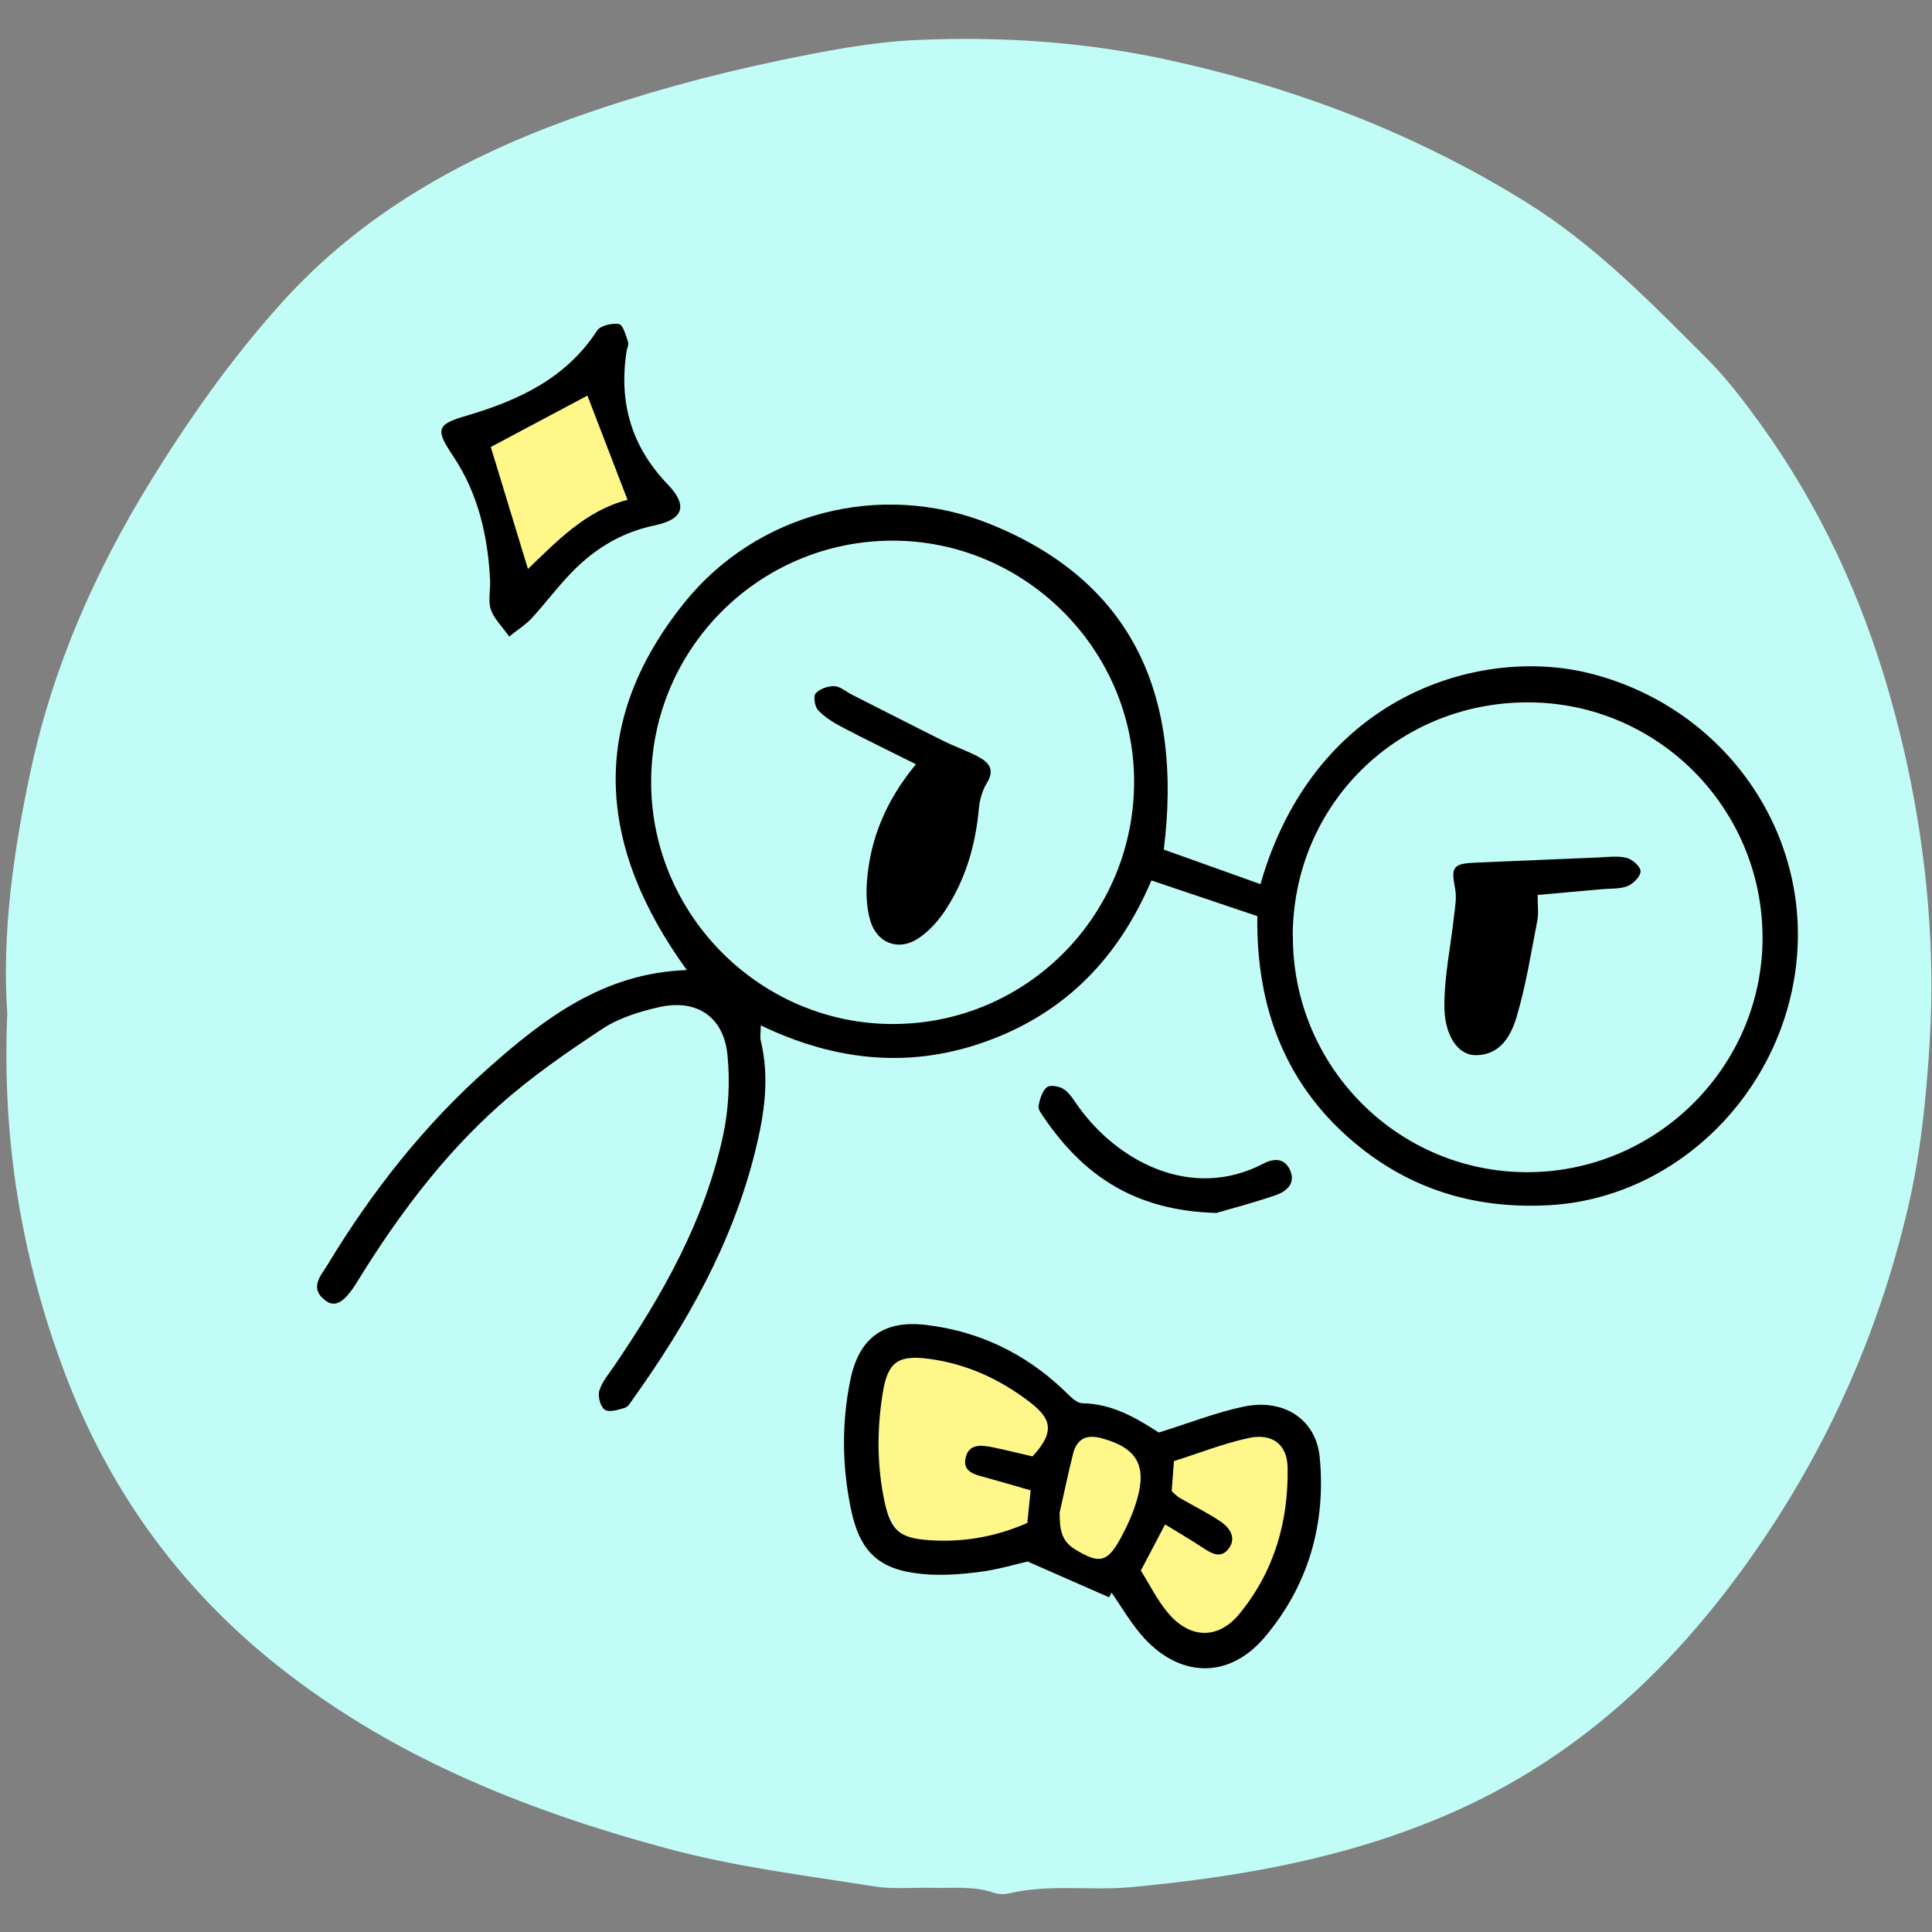 <svg xmlns="http://www.w3.org/2000/svg" xmlns:xlink="http://www.w3.org/1999/xlink" width="500" zoomAndPan="magnify" viewBox="0 0 375 375" height="500" preserveAspectRatio="xMidYMid meet" version="1.2"><rect x="0" y="0" width="375" height="375" fill="#808080" stroke="none"/><defs><clipPath id="5683e3ebfd"><path d="M 1 7.031 L 375 7.031 L 375 367.781 L 1 367.781 Z M 1 7.031 "/></clipPath></defs><g id="e1a3259212"><g clip-rule="nonzero" clip-path="url(#5683e3ebfd)"><path style=" stroke:none;fill-rule:nonzero;fill:#c2fcf7;fill-opacity:1;" d="M 1.414 196.73 C 0.348 221.215 4.176 244.031 12.406 266.043 C 20.715 288.262 33.945 307.039 52.441 322.148 C 75.18 340.668 101.59 351.266 129.512 358.797 C 142.746 362.363 156.316 364.031 169.809 366.168 C 173.48 366.738 177.281 366.324 181.035 366.426 C 184.965 366.531 188.926 366.035 192.809 367.363 C 193.746 367.676 194.918 367.73 195.906 367.496 C 203.719 365.645 211.691 367.027 219.504 366.297 C 240.836 364.316 261.727 360.617 281.574 351.945 C 305.562 341.449 323.848 324.594 338.93 303.602 C 354.039 282.555 364.48 259.477 370.367 234.289 C 372.164 226.633 373.207 218.871 373.91 210.98 C 374.535 203.711 374.98 196.496 374.875 189.23 C 374.641 170.891 371.879 152.945 366.906 135.285 C 361.488 116.117 353.281 98.301 341.586 82.125 C 338.41 77.75 335.152 73.449 331.324 69.621 C 320.305 58.605 309.496 47.457 296.031 39.121 C 274.176 25.602 250.656 16.746 225.68 11.406 C 209.945 8.074 194.031 7.059 178.012 7.762 C 168.895 8.176 159.91 9.949 151.027 11.797 C 137.82 14.559 124.824 18.102 112.086 22.605 C 90.207 30.316 70.387 41.336 54.68 58.762 C 45.07 69.414 36.785 81.16 29.258 93.352 C 18.5 110.801 10.297 129.375 5.973 149.508 C 2.559 165.398 0.348 181.363 1.414 196.73 Z M 1.414 196.73 "/></g><path style=" stroke:none;fill-rule:nonzero;fill:#fff789;fill-opacity:1;" d="M 224.141 283.414 C 219.062 278.934 213.332 275.73 206.848 273.855 C 206.066 273.621 205.152 273.387 204.633 272.867 C 197.625 265.781 188.117 264.609 179.184 262.188 C 174.262 260.859 169.105 264.168 168.766 269.062 C 168.191 277.582 168.27 286.047 172.465 293.965 C 176.242 301.102 179.312 303.055 187.336 302.508 C 188.379 302.43 189.395 302.324 190.41 302.117 C 194.031 301.336 197.496 298.547 201.039 299.227 C 204.527 299.902 207.523 302.43 211.352 303.082 C 214.688 303.629 216.484 307.117 218.438 309.773 C 220.652 312.77 222.473 316.078 225.34 318.551 C 229.168 321.887 233.699 322.746 237.191 319.332 C 245.996 310.738 254.277 301.598 253.73 287.973 C 253.34 278.492 246.254 273.492 237.035 275.914 C 232.059 277.215 228.309 280.473 224.141 283.391 Z M 224.141 283.414 "/><path style=" stroke:none;fill-rule:nonzero;fill:#fff789;fill-opacity:1;" d="M 114.875 72.668 C 113.547 72.723 112.375 73.293 111.617 74.285 C 107.895 78.973 102.711 81.605 97.371 83.688 C 94.324 84.887 94.246 86.5 95.078 88.922 C 97.031 94.629 98.18 100.488 98.805 106.453 C 99.039 108.719 100.105 110.41 102.27 111.168 C 104.145 111.816 105.473 110.516 106.512 109.238 C 110.289 104.629 115.188 101.766 120.527 99.262 C 125.527 96.945 125.656 95.539 121.984 91.656 C 119.512 89.055 118.547 86.137 118.781 82.621 C 118.938 80.352 118.965 78.062 118.781 75.797 C 118.598 73.527 117.035 72.668 114.902 72.695 Z M 114.875 72.668 "/><path style=" stroke:none;fill-rule:nonzero;fill:#000000;fill-opacity:1;" d="M 244.613 171.598 C 238.156 169.277 232.137 167.141 225.887 164.902 C 229.559 135.469 220.234 112.91 191.895 101.609 C 170.902 93.246 146.965 99.523 132.949 116.844 C 114.117 140.133 115.84 164.172 133.316 188.293 C 117.219 188.84 105.707 197.617 94.766 207.332 C 82.367 218.324 72.211 231.242 63.641 245.387 C 62.336 247.547 59.914 249.973 63.145 252.418 C 65.047 253.879 66.871 252.785 69.266 248.902 C 77.055 236.246 85.883 224.367 96.98 214.496 C 103.152 209 110.031 204.234 116.957 199.676 C 120.16 197.566 124.148 196.34 127.949 195.48 C 135.27 193.84 140.504 197.383 141.207 204.832 C 141.703 209.938 141.441 215.301 140.375 220.277 C 136.832 236.844 128.629 251.301 119.199 265.156 C 118.156 266.691 116.855 268.203 116.332 269.922 C 115.996 271.016 116.543 273.047 117.375 273.621 C 118.234 274.195 120.004 273.648 121.281 273.258 C 121.961 273.047 122.453 272.109 122.922 271.461 C 133.395 256.797 142.145 241.27 146.547 223.613 C 148.32 216.5 149.438 209.312 147.668 201.992 C 147.484 201.238 147.668 200.379 147.668 199.023 C 162.332 206.082 177.074 207.516 192.102 201.887 C 206.949 196.34 217.133 185.844 223.488 170.891 C 230.312 173.184 236.902 175.426 244.043 177.82 C 243.809 195.664 249.562 211.16 263.969 222.672 C 274.699 231.242 287.02 234.68 300.691 233.926 C 325.438 232.57 346.352 211.863 348.75 186.156 C 351.145 160.371 333.852 136.875 308.273 130.625 C 287.383 125.52 255.242 134.715 244.668 171.57 Z M 220.129 151.566 C 220.207 177.535 199.422 198.605 173.586 198.762 C 147.852 198.918 126.543 177.848 126.387 152.086 C 126.23 126.195 147.094 105.098 172.984 104.941 C 198.719 104.785 220.027 125.855 220.129 151.539 Z M 250.918 181.625 C 250.996 156.254 271.156 136.277 296.656 136.328 C 321.793 136.379 342.16 156.906 342.109 182.117 C 342.055 207.176 321.375 227.621 296.238 227.52 C 271.129 227.414 250.84 206.863 250.945 181.598 Z M 250.918 181.625 "/><path style=" stroke:none;fill-rule:nonzero;fill:#000000;fill-opacity:1;" d="M 199.5 303.105 C 205.598 305.789 210.441 307.926 215.285 310.035 L 215.754 309.125 C 217.629 311.832 219.324 314.723 221.434 317.223 C 228.648 325.715 238.469 326.133 245.551 317.691 C 253.938 307.719 257.402 295.789 256.152 282.816 C 255.449 275.551 249.25 271.434 241.539 272.996 C 236.098 274.117 230.836 276.227 224.922 278.051 C 220.809 275.418 216.066 272.477 210.129 272.371 C 208.824 272.371 207.445 270.73 206.301 269.664 C 198.773 262.578 189.891 258.359 179.68 257.16 C 171.371 256.195 166.656 259.789 165.016 268.023 C 163.348 276.277 163.453 284.586 165.145 292.816 C 166.863 301.18 170.535 304.695 178.977 305.504 C 182.648 305.867 186.453 305.582 190.125 305.113 C 193.613 304.668 197 303.652 199.5 303.082 Z M 199.422 295.605 C 193.043 298.367 186.945 299.355 180.617 298.965 C 174.703 298.602 172.906 297.219 171.684 291.438 C 170.199 284.457 170.199 277.398 171.344 270.34 C 172.309 264.426 174.234 262.941 180.305 263.75 C 187.469 264.688 193.875 267.605 199.605 271.93 C 203.953 275.211 204.996 277.738 200.414 282.688 C 197.887 282.113 195.281 281.438 192.652 280.914 C 190.566 280.496 188.172 280.16 187.469 282.789 C 186.711 285.602 189.055 286.176 191.113 286.723 C 194.059 287.531 197 288.391 200.047 289.277 C 199.812 291.645 199.605 293.469 199.398 295.605 Z M 221.434 304.852 C 223.074 301.727 224.48 299.043 226.148 295.891 C 228.934 297.609 231.254 298.938 233.441 300.398 C 235.082 301.492 236.879 302.586 238.391 300.711 C 240.055 298.652 238.805 296.621 237.008 295.398 C 234.457 293.652 231.645 292.297 228.961 290.734 C 228.465 290.449 228.047 289.98 227.422 289.434 C 227.555 287.66 227.711 285.836 227.867 283.598 C 232.738 282.062 237.398 280.211 242.242 279.145 C 246.879 278.102 249.848 280.289 249.926 284.848 C 250.109 295.344 247.297 305.059 240.578 313.238 C 236.434 318.293 230.965 318.109 226.719 313.082 C 224.609 310.582 223.152 307.562 221.434 304.852 Z M 205.648 293.73 C 206.508 289.902 207.316 286.07 208.254 282.27 C 208.98 279.324 210.805 278.336 213.852 279.168 C 220.598 281.02 222.656 284.352 220.676 291.152 C 219.922 293.703 218.801 296.203 217.523 298.547 C 214.922 303.367 213.305 303.551 208.723 300.762 C 205.805 299.016 205.727 296.594 205.676 293.703 Z M 205.648 293.73 "/><path style=" stroke:none;fill-rule:nonzero;fill:#000000;fill-opacity:1;" d="M 98.855 123.539 C 100.73 122.027 102.113 121.195 103.18 120.023 C 105.574 117.418 107.711 114.605 110.109 112 C 114.719 106.973 120.137 103.43 126.984 102 C 132.715 100.801 133.574 98.145 129.566 93.977 C 122.531 86.656 120.082 78.062 121.621 68.188 C 121.727 67.562 122.09 66.859 121.906 66.367 C 121.465 65.09 120.941 63.059 120.137 62.902 C 118.809 62.668 116.543 63.188 115.891 64.18 C 109.797 73.555 100.496 77.773 90.285 80.77 C 84.633 82.41 84.582 83.48 87.941 88.508 C 92.812 95.773 94.715 104.055 95.129 112.703 C 95.207 114.578 94.715 116.586 95.262 118.277 C 95.836 120.023 97.344 121.457 98.828 123.539 Z M 121.805 97.023 C 113.754 99.082 108.152 104.992 102.477 110.438 C 99.922 102.023 97.578 94.367 95.262 86.762 C 101.746 83.297 108.207 79.859 114.016 76.785 C 116.516 83.297 119.016 89.781 121.805 97.023 Z M 121.805 97.023 "/><path style=" stroke:none;fill-rule:nonzero;fill:#000000;fill-opacity:1;" d="M 236.254 235.383 C 238.676 234.68 243.258 233.484 247.715 231.945 C 249.719 231.242 251.516 229.68 250.422 227.18 C 249.355 224.73 247.27 224.785 245.188 225.879 C 231.305 233.094 216.953 225.488 209.27 214.73 C 208.434 213.559 207.652 212.203 206.508 211.422 C 205.648 210.848 203.824 210.512 203.199 211.031 C 202.289 211.785 201.844 213.324 201.586 214.625 C 201.453 215.277 202.105 216.16 202.574 216.84 C 210.129 227.91 220 235.047 236.277 235.438 Z M 236.254 235.383 "/><path style=" stroke:none;fill-rule:nonzero;fill:#000000;fill-opacity:1;" d="M 177.805 148.309 C 171.941 155.422 168.895 162.816 168.27 171.125 C 168.09 173.574 168.219 176.18 168.871 178.523 C 170.121 183.031 174.312 184.699 178.195 182.172 C 180.383 180.738 182.285 178.578 183.691 176.363 C 187.469 170.5 189.367 163.938 189.992 156.984 C 190.148 155.266 190.672 153.391 191.582 151.93 C 193.145 149.379 191.922 147.973 189.914 146.902 C 187.727 145.73 185.332 144.922 183.09 143.805 C 177.125 140.836 171.215 137.785 165.273 134.793 C 164.156 134.219 163.086 133.23 161.941 133.176 C 160.719 133.152 159.102 133.699 158.32 134.582 C 157.824 135.129 158.137 137.137 158.789 137.84 C 160.039 139.168 161.68 140.211 163.32 141.07 C 167.906 143.492 172.594 145.73 177.777 148.336 Z M 177.805 148.309 "/><path style=" stroke:none;fill-rule:nonzero;fill:#000000;fill-opacity:1;" d="M 298.453 173.707 C 303.168 173.289 307.102 172.926 311.008 172.586 C 312.648 172.43 314.445 172.586 315.906 171.988 C 317.023 171.543 318.43 170.109 318.43 169.121 C 318.43 168.211 316.867 166.805 315.75 166.516 C 314.004 166.074 312.051 166.359 310.176 166.438 C 302.309 166.75 294.414 167.117 286.551 167.43 C 282.016 167.609 281.602 168.234 282.434 172.48 C 282.773 174.176 282.434 176.023 282.227 177.797 C 281.602 183.551 280.375 189.281 280.352 195.039 C 280.297 200.926 282.957 204.727 286.262 204.805 C 291.109 204.91 293.27 201.105 294.363 197.41 C 296.188 191.289 297.176 184.934 298.402 178.629 C 298.66 177.246 298.453 175.789 298.453 173.707 Z M 298.453 173.707 "/></g></svg>